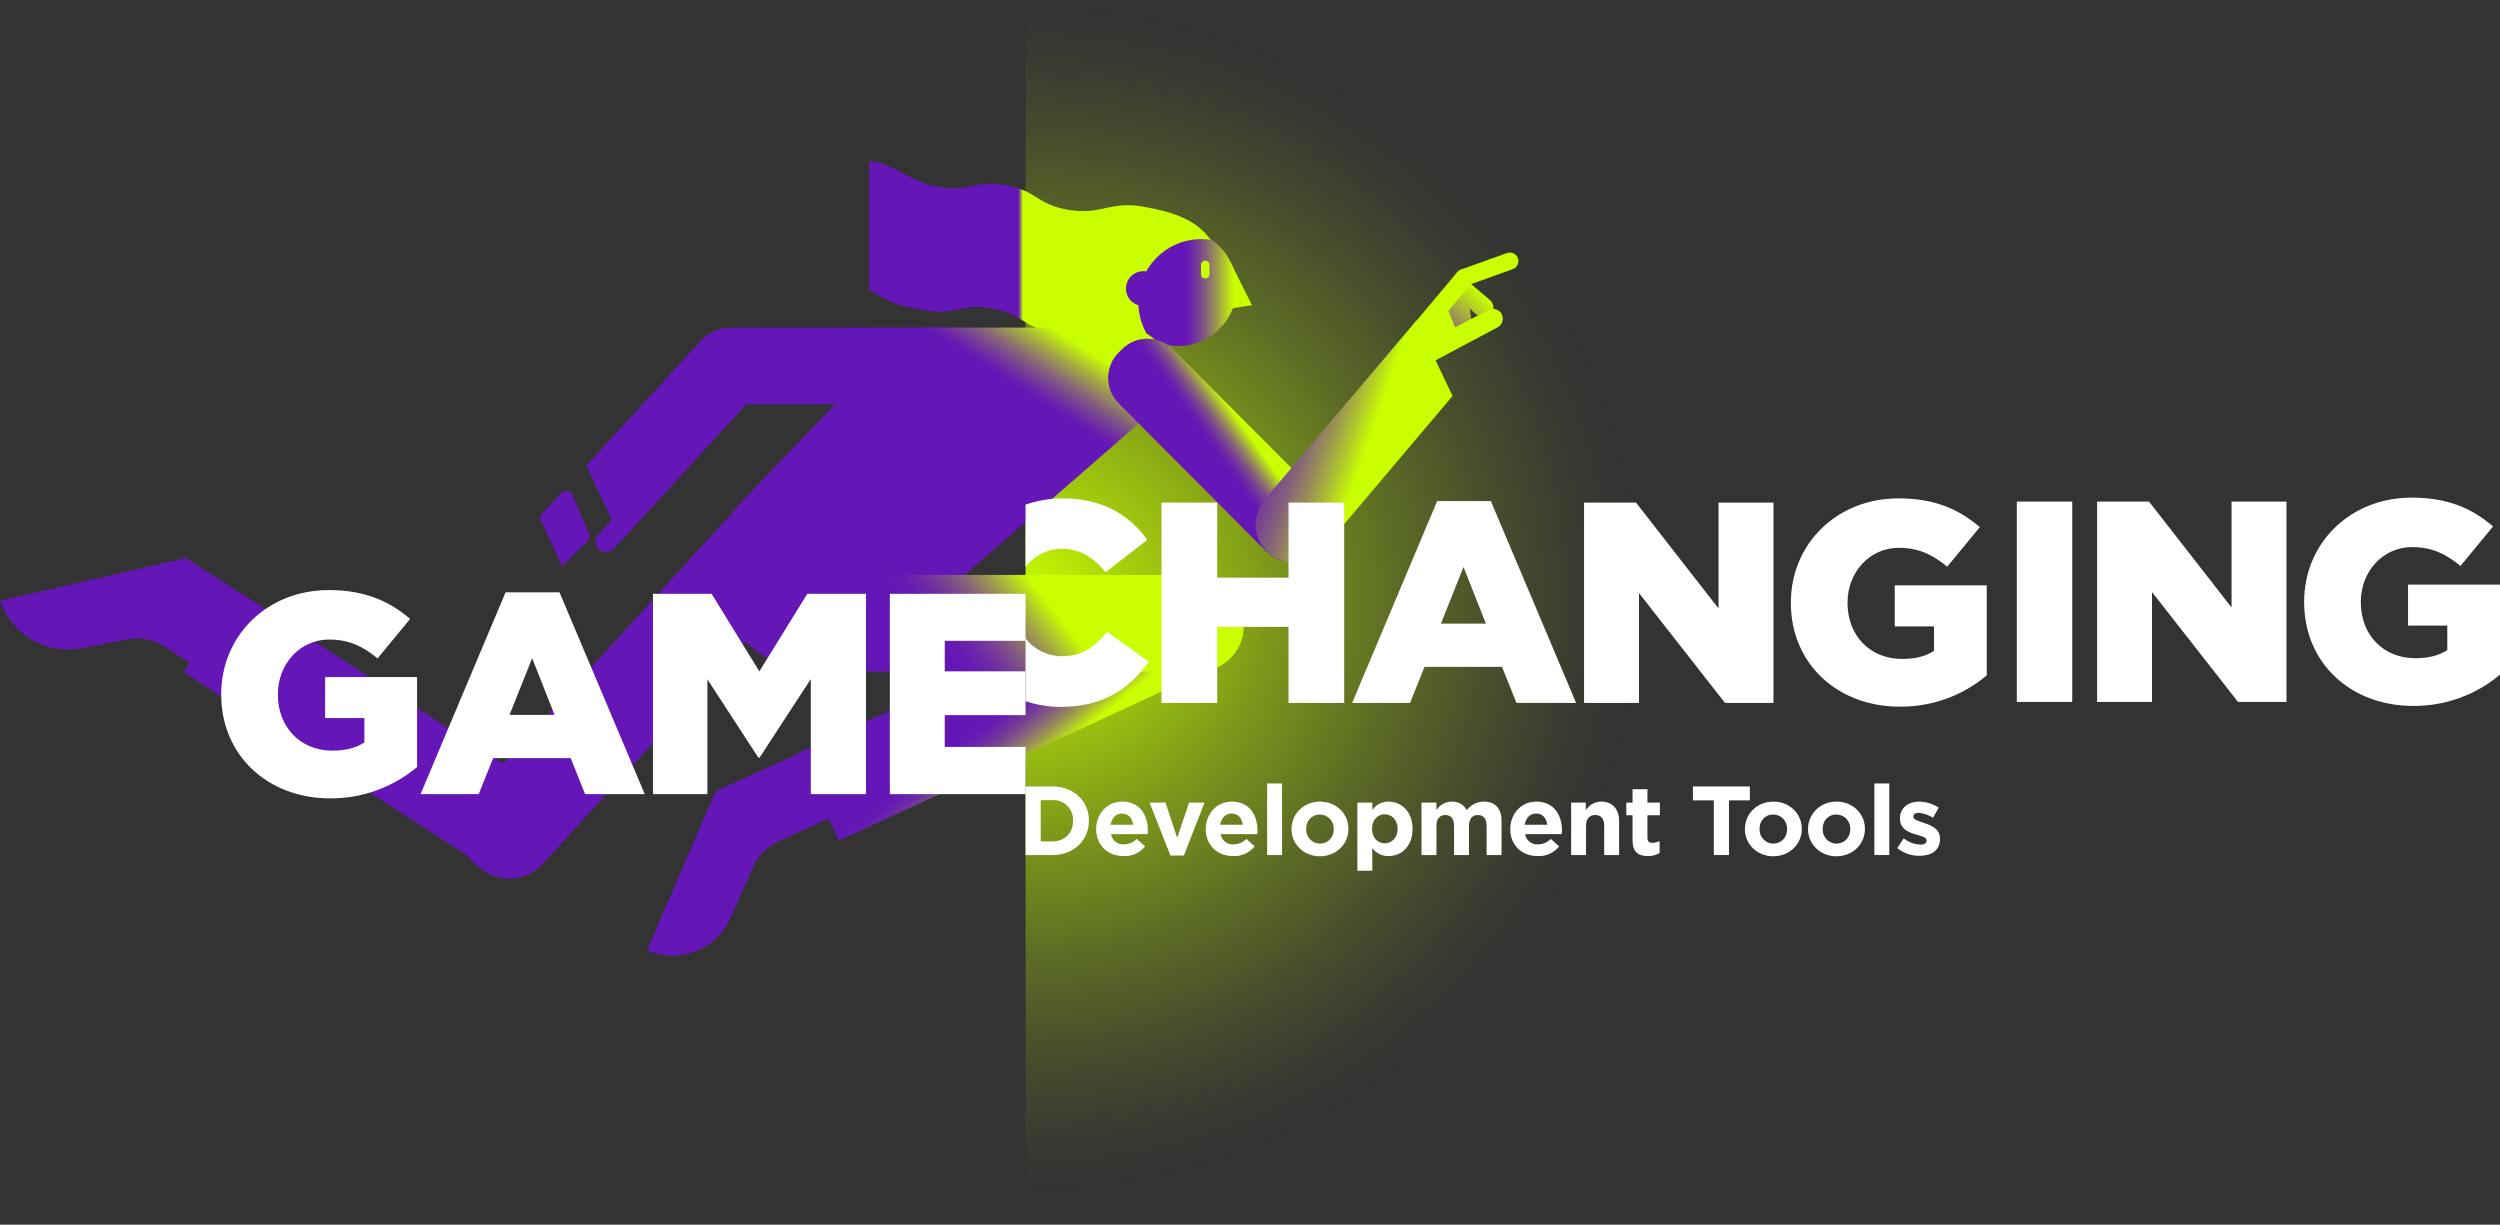 <svg enable-background="new 0 0 1005.8 492.7" viewBox="0 0 1005.8 492.7" xmlns="http://www.w3.org/2000/svg" xmlns:xlink="http://www.w3.org/1999/xlink"><rect x="0" y="0" width="1005.8" height="492.7" fill="#333333" stroke="none"/><radialGradient id="a" cx="412.009" cy="253.484" gradientTransform="matrix(1 0 0 -.963 0 484.649)" gradientUnits="userSpaceOnUse" r="247.998"><stop offset="0" stop-color="#c9ff00"/><stop offset=".192" stop-color="#c9ff00" stop-opacity=".745"/><stop offset=".41" stop-color="#c9ff00" stop-opacity=".483"/><stop offset=".608" stop-color="#c9ff00" stop-opacity=".275"/><stop offset=".779" stop-color="#c9ff00" stop-opacity=".125"/><stop offset=".915" stop-color="#c9ff00" stop-opacity=".034"/><stop offset="1" stop-color="#c9ff00" stop-opacity="0"/></radialGradient><linearGradient id="b" gradientTransform="matrix(.648 -.762 -.762 -.648 -2784.175 -4289.573)" gradientUnits="userSpaceOnUse" x1="-1167.686" x2="-1206.943" y1="-5430.692" y2="-5429.901"><stop offset="0" stop-color="#c9ff00"/><stop offset=".138" stop-color="#b7d422"/><stop offset=".371" stop-color="#9a9156"/><stop offset=".582" stop-color="#835c7f"/><stop offset=".764" stop-color="#73369d"/><stop offset=".909" stop-color="#691faf"/><stop offset="1" stop-color="#6516b6"/></linearGradient><linearGradient id="c"><stop offset="0" stop-color="#c9ff00"/><stop offset=".036" stop-color="#c2ee0d"/><stop offset=".202" stop-color="#a1a249"/><stop offset=".35" stop-color="#876678"/><stop offset=".475" stop-color="#753b99"/><stop offset=".572" stop-color="#6920ae"/><stop offset=".629" stop-color="#6516b6"/></linearGradient><linearGradient id="d" gradientTransform="matrix(-1 0 0 -1 -9242.989 494)" gradientUnits="userSpaceOnUse" x1="-9654.445" x2="-9651.35" xlink:href="#c" y1="378.842" y2="378.842"/><linearGradient id="e" gradientTransform="matrix(-1 0 0 -1 -9242.988 494)" gradientUnits="userSpaceOnUse" x1="-9739.365" x2="-9708.315" xlink:href="#c" y1="378.327" y2="378.327"/><linearGradient id="f" gradientTransform="matrix(-1 0 0 -1 -9242.989 494)" gradientUnits="userSpaceOnUse" x1="-9654.445" x2="-9651.35" xlink:href="#c" y1="385.502" y2="385.502"/><linearGradient id="g" gradientTransform="matrix(-1 0 0 -1 -9242.989 494)" gradientUnits="userSpaceOnUse" x1="-9654.445" x2="-9651.35" xlink:href="#c" y1="393.227" y2="393.227"/><linearGradient id="h" gradientTransform="matrix(-1 0 0 -1 -9242.989 494)" gradientUnits="userSpaceOnUse" x1="-9660.108" x2="-9636.048" xlink:href="#c" y1="366.111" y2="328.604"/><linearGradient id="i"><stop offset="0" stop-color="#c9ff00"/><stop offset=".102" stop-color="#b0c52d"/><stop offset=".208" stop-color="#999056"/><stop offset=".312" stop-color="#876479"/><stop offset=".411" stop-color="#784293"/><stop offset=".506" stop-color="#6e2aa6"/><stop offset=".592" stop-color="#671bb2"/><stop offset=".664" stop-color="#6516b6"/></linearGradient><linearGradient id="j" gradientTransform="matrix(-1 0 0 -1 -9242.988 494)" gradientUnits="userSpaceOnUse" x1="-9744.447" x2="-9725.225" xlink:href="#i" y1="320.51" y2="306.805"/><linearGradient id="k" gradientTransform="matrix(-1 0 0 -1 -9242.989 494)" gradientUnits="userSpaceOnUse" x1="-9793.048" x2="-9721.397" xlink:href="#i" y1="314.25" y2="339.372"/><linearGradient id="l" gradientTransform="matrix(-1 0 0 -1 -9242.989 494)" gradientUnits="userSpaceOnUse" x1="-9670.064" x2="-9652.018" y1="192.967" y2="215.259"><stop offset="0" stop-color="#c9ff00"/><stop offset=".153" stop-color="#b0c52d"/><stop offset=".313" stop-color="#999056"/><stop offset=".47" stop-color="#876479"/><stop offset=".62" stop-color="#784293"/><stop offset=".762" stop-color="#6e2aa6"/><stop offset=".892" stop-color="#671bb2"/><stop offset="1" stop-color="#6516b6"/></linearGradient><linearGradient id="m" gradientTransform="matrix(-1 .023 -.023 -1 -9185.527 732.224)" gradientUnits="userSpaceOnUse" x1="-9609.571" x2="-9556.114" xlink:href="#i" y1="273.802" y2="233.32"/><path d="m412.6 0h378.3v492.7h-378.3z" fill="url(#a)"/><path d="m590 112.7 9.4 8c1.7 1.4 1.9 3.9.5 5.6-1.4 1.7-3.9 1.9-5.6.5l-3-2.6 1.3 8.6-12.4 6.1-4.8-9.3z" fill="url(#b)"/><path d="m591.3 109.2c1.5 1.3 1.7 3.6.4 5.2l-9 10.6 2.7 6.7 13.5-7c1.9-1 4.3-.2 5.3 1.7v.1c.9 1.9.2 4.2-1.7 5.2l-30.3 16.1-5.7 6.8 2.5-24.5 17.1-20.4c1.3-1.6 3.7-1.8 5.2-.5z" fill="#c9ff00"/><path d="m587.9 108.4 18.4-6.6c1.8-.6 3.8.3 4.4 2.1.6 1.8-.3 3.8-2.1 4.4l-18.4 6.6c-1.8.6-3.8-.3-4.4-2.1-.6-1.8.3-3.8 2.1-4.4z" fill="#c9ff00"/><path d="m347 291.5-59.1 26.8-27.6 64c12.9 5.7 27.9-.1 33.6-13l9.1-20.6c2-4.5 5.5-8 10-10.1l43-19.6z" fill="#6516b6"/><path d="m109.6 246.8-34.9-22.3-74.7 17.2c4.7 13.7 18.7 21.8 32.9 19.1l18.7-3.6c4.9-.9 10 0 14.2 2.7l28.9 18.5z" fill="#6516b6"/><path d="m495.1 105.6 8.6 17.2-12.6 1.9z" fill="url(#d)"/><circle cx="474" cy="115.7" fill="url(#e)" r="23.5"/><path d="m484.8 104.9h.2c.9 0 1.6.7 1.6 1.6v3.9c0 .9-.7 1.6-1.6 1.6h-.2c-.9 0-1.6-.7-1.6-1.6v-3.9c0-.8.7-1.6 1.6-1.6z" fill="url(#f)"/><path d="m458.3 117.2c2.4-13.6 15.2-22.8 28.8-20.7-6-8.4-15.8-11.4-27.5-13.4-13.1-2.3-16.8 3.6-29.9 1.3s-12.1-7.6-25.2-9.9-14 3-27 .7c-11.5-2-18.8-10-27.8-10.3v51.6c9.4 5.7 10 6.2 22.3 8.3 13.1 2.3 14-3 27-.7 13.1 2.3 12.1 7.6 25.2 9.9s14-3 27-.7c3.9.7 7.8 1.8 11.5 3.1-3.9-5.4-5.5-12.4-4.4-19.2z" fill="url(#g)"/><circle cx="460" cy="116.1" fill="#6516b6" r="7"/><path d="m221.7 342.7c5.7-9.1 3-21.1-6-26.9l-121-78.3-20.8 32.9 121 78.3c9 5.8 21 3.1 26.8-6z" fill="#6516b6"/><path d="m323.5 201.8 1.7 1.5c7.5 6.8 8 18.4 1.2 25.9l-108 118.3c-6.8 7.5-18.4 8-25.9 1.2l-1.7-1.5c-7.5-6.8-8-18.4-1.2-25.9l108-118.3c6.9-7.5 18.5-8.1 25.9-1.2z" fill="#6516b6"/><path d="m392 146.2v1.8c0 8-6.5 14.5-14.5 14.5l-84.1.2c-8 0-14.5-6.5-14.5-14.5v-1.8c0-8 6.5-14.5 14.5-14.5l84.1-.2c8 0 14.5 6.5 14.5 14.5z" fill="#6516b6"/><path d="m235.9 187.3 14.1 30.2 54.5-59.5c5.7-6.3 5.3-16-.9-21.7-6.3-5.7-16-5.3-21.7.9z" fill="#6516b6"/><path d="m451.9 131.8h-78.2c-5.2 0-10.1 2.1-13.7 5.8l-60.8 63.4c-15.6 16.2-15 42 1.2 57.6 1.2 1.1 2.5 2.2 3.8 3.2 15.4 11.5 36.6 10.7 51.1-1.9l109-94.9c13.2-11.5 5.1-33.2-12.4-33.2z" fill="url(#h)"/><path d="m450.1 141.8 1.3-1.3c5.7-5.7 14.9-5.6 20.5 0l59.4 59.6c5.7 5.7 5.6 14.9 0 20.5l-1.3 1.3c-5.7 5.7-14.9 5.6-20.5 0l-59.4-59.6c-5.7-5.7-5.7-14.9 0-20.5z" fill="url(#j)"/><path d="m226.1 227.8-9.1-19.9 8.7-9.5c1.1-1.2 2.9-1.2 4-.2.3.3.5.6.7 1l6.6 15.4c.5 1.1.2 2.3-.6 3.2-3.1 3-10.3 10-10.3 10zm20.8-7 9.6-10.5-6.2-5.7-9.6 10.5c-1.1 1.2-1.4 3-.8 4.5.9 2.1 3.4 3.1 5.5 2.2.6-.2 1.1-.5 1.5-1z" fill="#6516b6"/><path d="m584.4 159.3-10.9-22.8-.5-1.1-3.1-6.5-61.1 72.1c-5.5 6.5-4.7 16.2 1.8 21.7 6.5 5.5 16.2 4.7 21.7-1.8z" fill="url(#k)"/><path d="m498.5 242.4c-4.5-9.7-16.1-14-25.8-9.5l-151.5 70 16.3 35.3 151.5-70c9.8-4.5 14-16 9.5-25.8z" fill="url(#l)"/><path d="m500.4 249.6v2.3c0 10.1-8.2 18.3-18.3 18.3h-157.5c-10.1 0-18.3-8.2-18.3-18.3v-2.3c0-10.1 8.2-18.3 18.3-18.3h157.4c10.1 0 18.4 8.2 18.4 18.3z" fill="url(#m)"/><g fill="#fff"><path d="m412.6 228.1v-25.1c4.8-1.6 9.8-2.5 14.8-2.5 16.5 0 27.1 6.9 34.2 16.7l-16.8 13c-4.6-5.6-9.9-9.4-17.6-9.4-5.7 0-11.1 2.7-14.6 7.3zm49.6 38.1-16.8-12c-4.8 5.9-9.8 9.8-18.2 9.8-5.7 0-11.1-2.6-14.6-7.2v25.3c4.5 1.5 9.3 2.3 14 2.3 17.8 0 28-7.7 35.6-18.2zm27.5-14h28.7v30.6h22.4v-80.6h-22.4v30.2h-28.7v-30.2h-22.4v80.6h22.4zm110.1-50.6 34.3 81.2h-24l-5.8-14.5h-31.2l-5.8 14.5h-23.3l34.2-81.2zm-2 49.3-9-22.8-9.1 22.8zm93.6-6.1-33.2-42.6h-20.9v80.6h22.1v-44.2l34.6 44.2h19.5v-80.6h-22.1zm70.9 7.2h15.8v9.8c-3.2 2.2-7.4 3.3-12.9 3.3-12.8 0-21.9-9.3-21.9-22.5v-.2c0-12.3 9-22 20.6-22 8.1 0 13.7 2.8 19.5 7.6l13.1-15.9c-8.5-7.4-18.5-11.6-32.7-11.6-24.9 0-43.3 18.4-43.3 41.9v.2c0 24.4 18.7 41.7 43.8 41.7 12.8.1 25.2-4.3 35-12.6v-36.2h-37zm71.4-50.2h-22.3v80.6h22.3zm64.1 42.6-33.2-42.6h-20.9v80.6h22.1v-44.2l34.6 44.2h19.5v-80.6h-22.1zm71 7.3h15.8v9.8c-3.2 2.2-7.4 3.3-12.9 3.3-12.8 0-21.9-9.3-21.9-22.5v-.2c0-12.3 9-22 20.6-22 8.1 0 13.7 2.8 19.5 7.6l13.1-15.9c-8.5-7.4-18.5-11.6-32.7-11.6-24.9 0-43.3 18.4-43.3 41.9v.2c0 24.4 18.7 41.7 43.8 41.7 12.8.1 25.2-4.3 35-12.6v-36.2h-37z"/><path d="m130.8 272.4h37v36.2c-9.8 8.2-22.2 12.7-35 12.6-25.1 0-43.8-17.3-43.8-41.7v-.2c0-23.5 18.4-41.9 43.3-41.9 14.2 0 24.2 4.3 32.7 11.6l-13.1 15.9c-5.8-4.8-11.4-7.6-19.5-7.6-11.6 0-20.6 9.7-20.6 22v.2c0 13.1 9.1 22.5 21.9 22.5 5.5 0 9.7-1.2 12.9-3.3v-9.8h-15.8zm94.3-34.1 34.3 81.2h-24l-5.8-14.5h-31.2l-5.8 14.5h-23.4l34.2-81.2zm-2 49.3-9-22.8-9.1 22.8zm82.4-17.5-19.2-31.2h-23.6v80.6h21.9v-46.2l20.5 31.5h.5l20.6-31.6v46.3h22.2v-80.6h-23.6zm74.6 30.4v-12.8h32.5v-17.6h-32.5v-12.3h32.5v-18.9h-54.6v80.6h54.6v-19z"/><path d="m412.6 316.4h10.8c8.7 0 14.7 6 14.7 13.7v.1c0 7.8-6 13.8-14.7 13.8h-10.8zm6.1 5.5v16.6h4.7c5 0 8.3-3.4 8.3-8.2v-.1c.2-4.4-3.1-8.1-7.5-8.3-.3 0-.5 0-.8 0z"/><path d="m441 333.6c0-6.1 4.3-11.1 10.5-11.1 7.1 0 10.3 5.5 10.3 11.5 0 .5 0 1-.1 1.6h-14.7c.4 2.5 2.6 4.3 5.2 4.1 1.9 0 3.8-.8 5.1-2.2l3.4 3c-2.1 2.6-5.3 4.1-8.6 3.9-6.4.1-11.1-4.4-11.1-10.8zm14.9-1.8c-.4-2.7-1.9-4.5-4.5-4.5-2.5 0-4.1 1.8-4.6 4.5z"/><path d="m462.5 322.9h6.4l4.7 14.2 4.8-14.2h6.2l-8.3 21.3h-5.4z"/><path d="m485.1 333.6c0-6.1 4.3-11.1 10.5-11.1 7.1 0 10.3 5.5 10.3 11.5 0 .5 0 1-.1 1.6h-14.7c.4 2.5 2.6 4.3 5.2 4.1 1.9 0 3.8-.8 5.1-2.2l3.4 3c-2.1 2.6-5.3 4.1-8.6 3.9-6.4.1-11.1-4.4-11.1-10.8zm14.9-1.8c-.4-2.7-1.9-4.5-4.5-4.5-2.5 0-4.1 1.8-4.6 4.5z"/><path d="m509.8 315.2h6v28.8h-6z"/><path d="m519.6 333.6c0-6.2 4.9-11.1 11.5-11.1 6.5 0 11.4 4.9 11.4 10.9v.1c0 6.1-4.9 11-11.5 11-6.5 0-11.4-4.9-11.4-10.9zm17 0c.1-3.2-2.3-5.8-5.4-5.9-.1 0-.1 0-.2 0-3.4 0-5.5 2.6-5.5 5.8v.1c-.1 3.1 2.3 5.7 5.4 5.8h.2c3.4-.1 5.5-2.7 5.5-5.8z"/><path d="m546.1 322.9h6v3c1.5-2.2 4-3.5 6.6-3.4 4.9 0 9.6 3.9 9.6 10.9v.1c0 7.1-4.6 10.9-9.6 10.9-2.6.1-5-1.1-6.6-3.2v9.1h-6zm16.2 10.6c0-3.6-2.4-5.9-5.2-5.9s-5.1 2.3-5.1 5.8v.1c0 3.5 2.3 5.8 5.1 5.8s5.2-2.3 5.2-5.8z"/><path d="m571.9 322.9h6v3c1.4-2.1 3.7-3.4 6.2-3.4 2.5-.1 4.8 1.2 6 3.4 1.7-2.1 4.2-3.4 6.9-3.4 4.5 0 7.1 2.7 7.1 7.8v13.7h-6v-11.8c0-2.8-1.3-4.3-3.5-4.3s-3.6 1.5-3.6 4.3v11.8h-6v-11.8c0-2.8-1.3-4.3-3.5-4.3s-3.6 1.5-3.6 4.3v11.8h-6z"/><path d="m607.6 333.6c0-6.1 4.3-11.1 10.5-11.1 7.1 0 10.3 5.5 10.3 11.5 0 .5 0 1-.1 1.6h-14.7c.4 2.5 2.6 4.3 5.2 4.1 1.9 0 3.8-.8 5.1-2.2l3.4 3c-2.1 2.6-5.3 4.1-8.6 3.9-6.4.1-11.1-4.4-11.1-10.8zm14.9-1.8c-.4-2.7-1.9-4.5-4.5-4.5-2.5 0-4.1 1.8-4.6 4.5z"/><path d="m632 322.9h6v3c1.4-1.8 3.2-3.4 6.2-3.4 4.5 0 7.2 3 7.2 7.8v13.7h-6v-11.8c0-2.8-1.3-4.3-3.6-4.3s-3.7 1.5-3.7 4.3v11.8h-6v-21.1z"/><path d="m656.8 338v-10h-2.5v-5.1h2.5v-5.4h6v5.4h5v5.1h-5v9c0 1.4.6 2.1 1.9 2.1 1 0 2.1-.3 3-.7v4.8c-1.4.8-3.1 1.3-4.7 1.2-3.8 0-6.2-1.5-6.2-6.4z"/><path d="m689.5 322h-8.4v-5.6h22.9v5.6h-8.4v22h-6.1z"/><path d="m702 333.6c0-6.2 4.9-11.1 11.5-11.1 6.5 0 11.4 4.9 11.4 10.9v.1c0 6.1-4.9 11-11.5 11-6.5 0-11.4-4.9-11.4-10.9zm17 0c.1-3.2-2.3-5.8-5.4-5.9-.1 0-.1 0-.2 0-3.4 0-5.5 2.6-5.5 5.8v.1c-.1 3.1 2.3 5.7 5.4 5.8h.2c3.4-.1 5.5-2.7 5.5-5.8z"/><path d="m727.4 333.6c0-6.2 4.9-11.1 11.5-11.1 6.5 0 11.4 4.9 11.4 10.9v.1c0 6.1-4.9 11-11.5 11-6.5 0-11.4-4.9-11.4-10.9zm17 0c.1-3.2-2.3-5.8-5.4-5.9-.1 0-.1 0-.2 0-3.4 0-5.5 2.6-5.5 5.8v.1c-.1 3.1 2.3 5.7 5.4 5.8h.2c3.4-.1 5.5-2.7 5.5-5.8z"/><path d="m754.1 315.2h6v28.8h-6z"/><path d="m763.3 341.2 2.6-3.9c1.9 1.5 4.2 2.4 6.7 2.5 1.7 0 2.5-.6 2.5-1.6v-.1c0-1.3-2.1-1.7-4.4-2.4-3-.9-6.3-2.2-6.3-6.4v-.1c0-4.3 3.5-6.7 7.7-6.7 2.8 0 5.5.9 7.9 2.4l-2.3 4.1c-1.7-1.1-3.7-1.8-5.7-2-1.5 0-2.2.6-2.2 1.5v.1c0 1.2 2 1.7 4.3 2.5 3 1 6.4 2.4 6.4 6.3v.1c0 4.7-3.5 6.8-8.1 6.8-3.3.1-6.5-1-9.1-3.1z"/></g></svg>